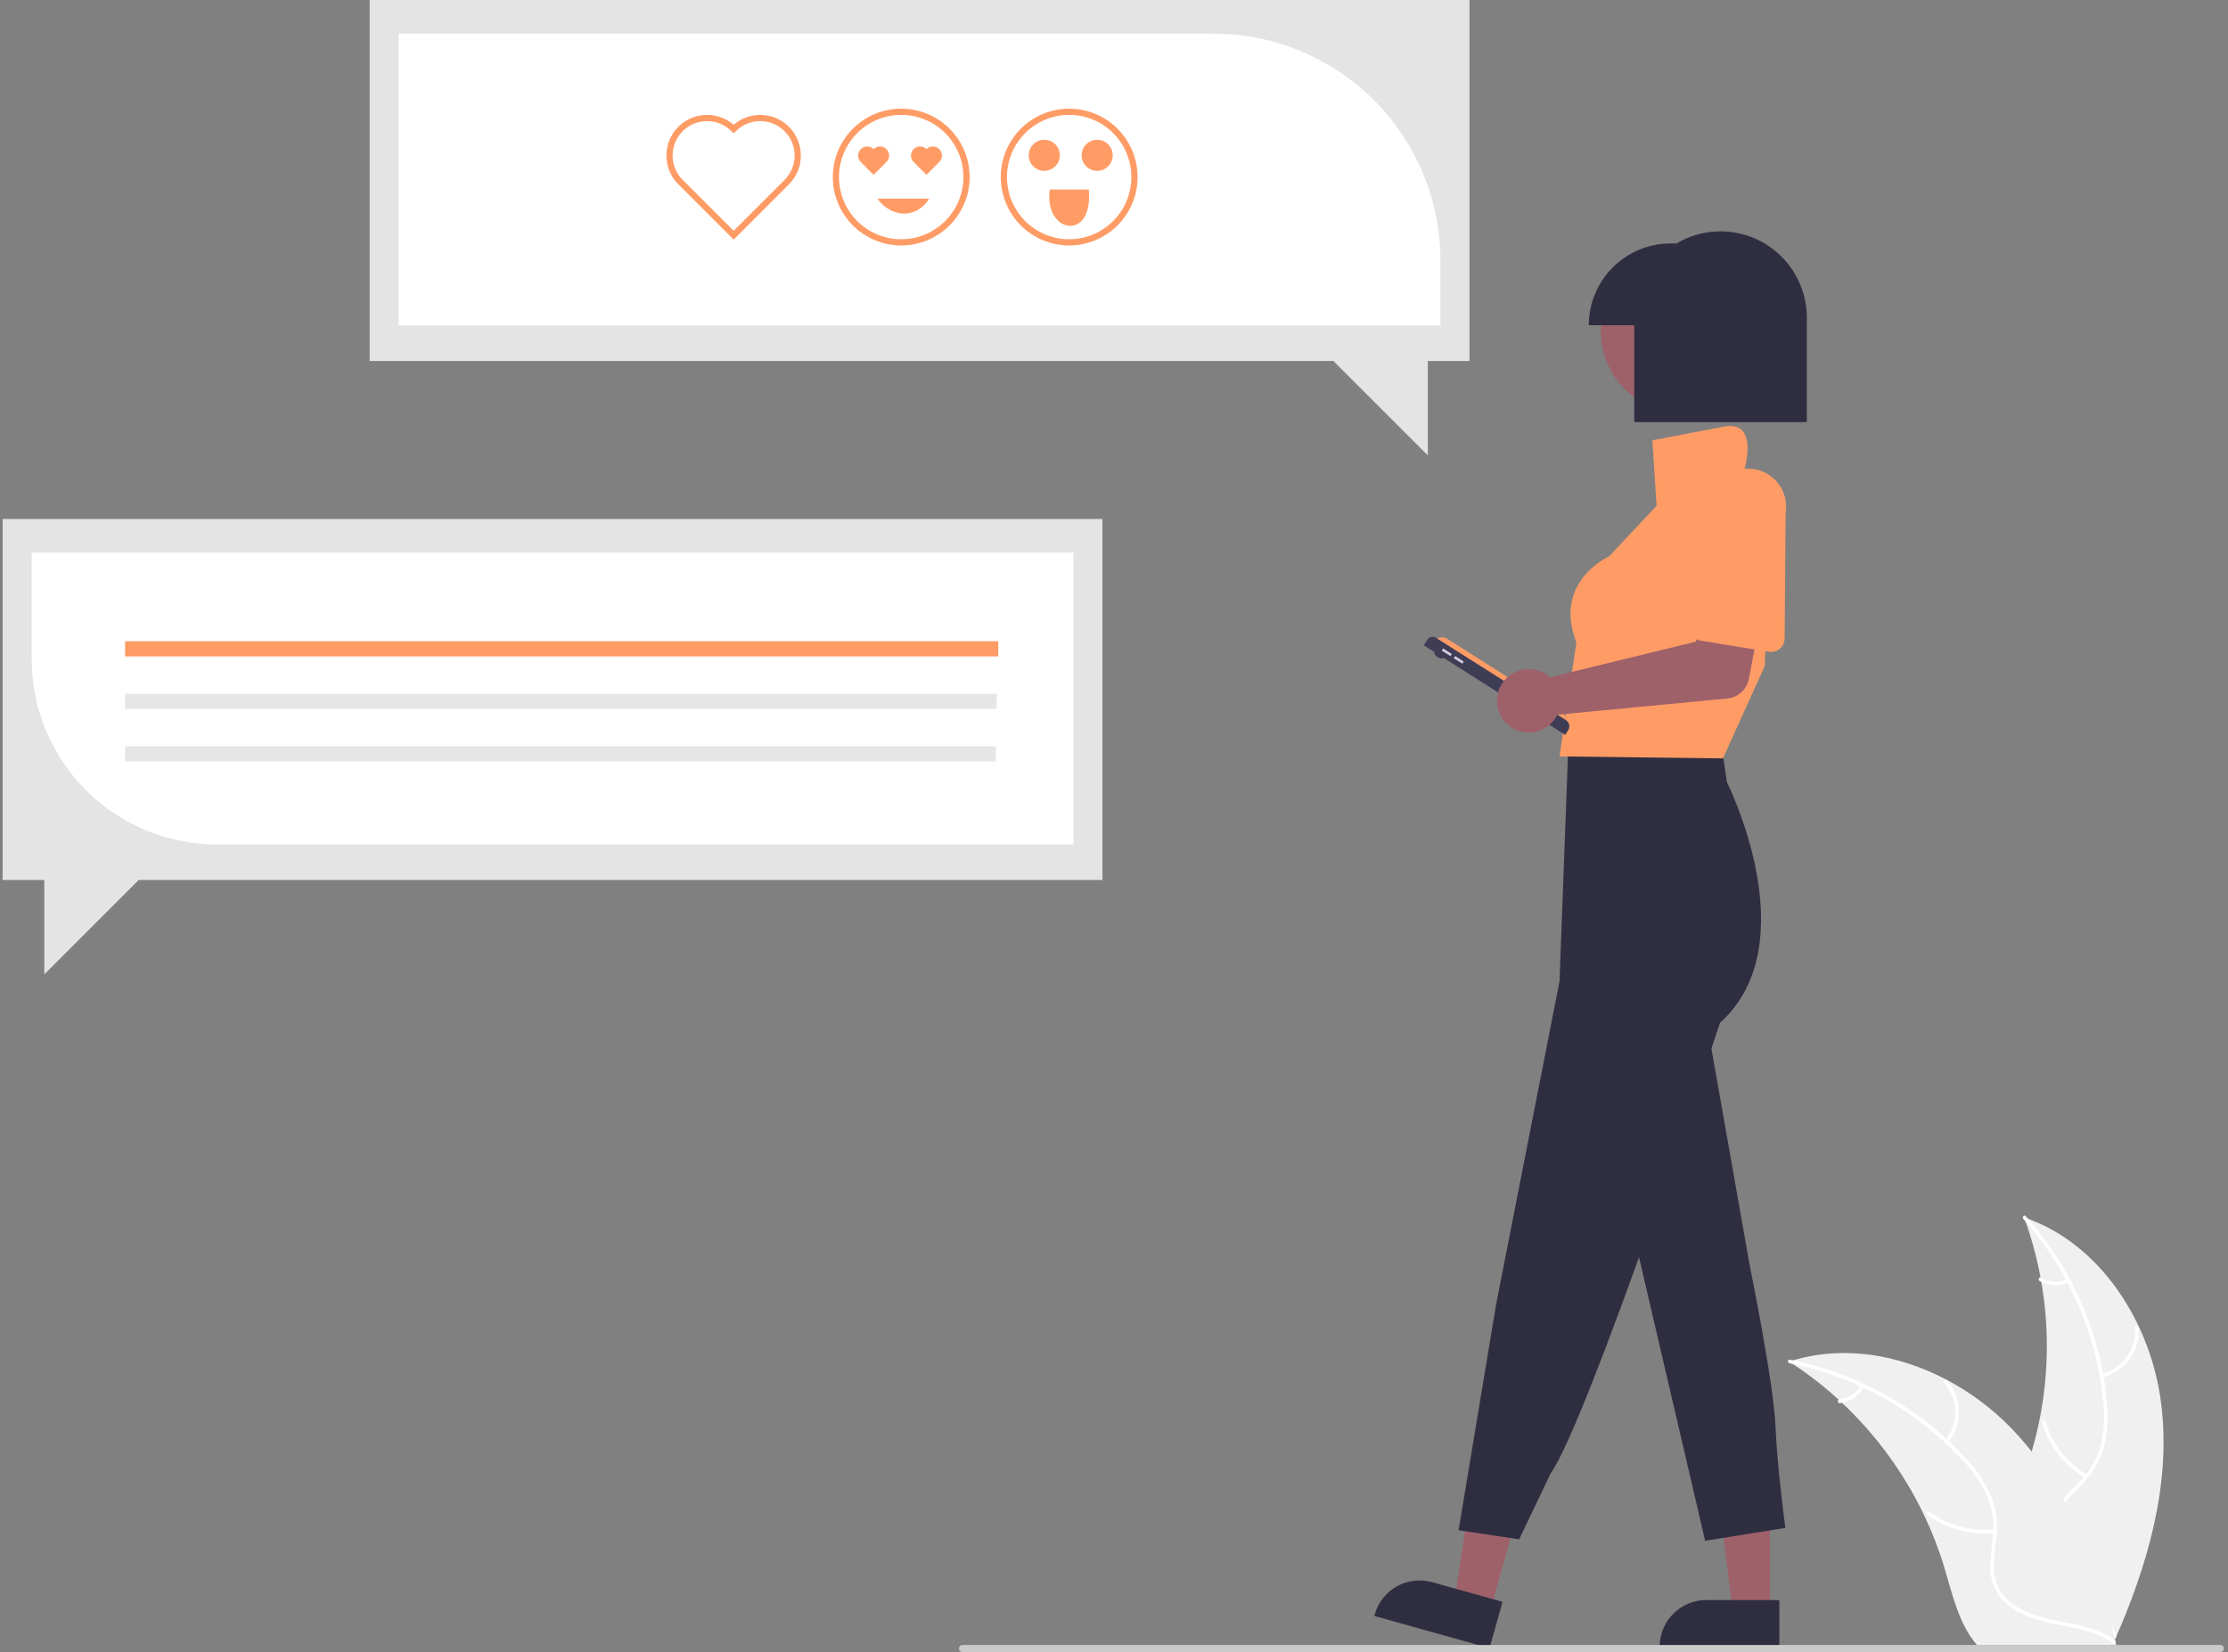 <svg width="511" height="379" viewBox="0 0 511 379" fill="none" xmlns="http://www.w3.org/2000/svg">
<rect x="0" y="0" width="511" height="379" fill="#808080" stroke="none"/>
<g clip-path="url(#clip0_2_84074)">
<path d="M495.685 322.061C493.381 303.532 481.898 285.276 464.227 279.246C471.196 298.317 471.195 319.239 464.223 338.309C461.508 345.654 457.723 353.541 460.277 360.943C461.866 365.549 465.754 369.074 470.099 371.277C474.445 373.481 479.268 374.531 484.031 375.56L484.968 376.335C492.529 359.263 497.99 340.59 495.685 322.061Z" fill="#F0F0F0"/>
<path d="M464.052 279.596C474.343 291.127 480.738 305.607 482.331 320.979C482.733 324.282 482.611 327.628 481.971 330.894C481.245 334.054 479.685 336.963 477.454 339.317C475.418 341.554 473.077 343.606 471.62 346.299C470.895 347.688 470.472 349.215 470.378 350.78C470.284 352.344 470.523 353.911 471.077 355.377C472.363 359.065 474.898 362.072 477.479 364.926C480.345 368.095 483.371 371.341 484.589 375.542C484.737 376.051 485.518 375.793 485.371 375.284C483.252 367.975 476.156 363.823 472.772 357.24C471.193 354.168 470.531 350.602 472.011 347.359C473.305 344.523 475.718 342.405 477.799 340.158C480.009 337.893 481.631 335.122 482.522 332.086C483.327 328.864 483.577 325.528 483.262 322.222C482.673 314.767 480.915 307.452 478.052 300.543C474.83 292.64 470.279 285.347 464.596 278.979C464.244 278.585 463.702 279.205 464.052 279.596Z" fill="white"/>
<path d="M482.11 315.999C484.653 315.381 486.893 313.88 488.431 311.763C489.97 309.647 490.705 307.052 490.507 304.443C490.465 303.915 489.643 303.955 489.685 304.484C489.874 306.913 489.189 309.33 487.752 311.298C486.316 313.267 484.223 314.657 481.852 315.217C481.336 315.34 481.597 316.121 482.11 315.999Z" fill="white"/>
<path d="M478.636 338.319C474.043 335.576 470.653 331.204 469.141 326.073C468.991 325.564 468.21 325.823 468.359 326.331C469.943 331.667 473.48 336.21 478.266 339.054C478.722 339.324 479.09 338.588 478.636 338.319Z" fill="white"/>
<path d="M474.066 293.42C473.132 293.864 472.102 294.069 471.069 294.016C470.036 293.964 469.033 293.656 468.148 293.12C467.696 292.843 467.329 293.58 467.778 293.855C468.758 294.442 469.867 294.781 471.008 294.842C472.149 294.902 473.288 294.682 474.324 294.201C474.426 294.164 474.509 294.09 474.558 293.993C474.606 293.897 474.616 293.785 474.586 293.682C474.551 293.578 474.477 293.493 474.38 293.444C474.282 293.395 474.17 293.386 474.066 293.42Z" fill="white"/>
<path d="M410.364 312.34C410.642 312.521 410.919 312.701 411.197 312.889C414.919 315.336 418.435 318.082 421.712 321.098C421.969 321.328 422.226 321.564 422.476 321.8C430.294 329.152 436.678 337.891 441.305 347.574C443.143 351.429 444.684 355.417 445.917 359.506C447.619 365.152 449.014 371.41 452.383 376.029C452.729 376.515 453.105 376.979 453.508 377.418H483.95C484.019 377.383 484.088 377.355 484.158 377.321L485.373 377.376C485.324 377.161 485.269 376.939 485.22 376.723C485.193 376.598 485.158 376.473 485.13 376.348C485.109 376.265 485.088 376.182 485.074 376.105C485.068 376.077 485.061 376.05 485.054 376.029C485.04 375.952 485.019 375.883 485.005 375.814C484.699 374.57 484.385 373.327 484.061 372.084C484.061 372.077 484.061 372.077 484.054 372.07C481.56 362.604 478.254 353.262 473.636 344.719C473.497 344.462 473.358 344.198 473.205 343.941C471.102 340.102 468.688 336.442 465.989 332.996C464.504 331.114 462.926 329.308 461.259 327.585C456.943 323.143 451.956 319.407 446.479 316.514C435.561 310.75 422.921 308.541 411.253 312.062C410.954 312.153 410.662 312.243 410.364 312.34Z" fill="#F0F0F0"/>
<path d="M410.432 312.727C425.591 315.738 439.415 323.448 449.942 334.763C452.252 337.159 454.169 339.904 455.624 342.896C456.947 345.857 457.453 349.119 457.089 352.341C456.81 355.353 456.176 358.401 456.634 361.428C456.892 362.974 457.473 364.448 458.34 365.754C459.208 367.059 460.341 368.167 461.666 369.004C464.914 371.175 468.748 372.049 472.527 372.774C476.723 373.579 481.094 374.348 484.596 376.969C485.021 377.287 485.489 376.61 485.065 376.293C478.972 371.733 470.807 372.69 464.142 369.471C461.031 367.968 458.355 365.52 457.585 362.04C456.911 358.996 457.562 355.852 457.871 352.805C458.272 349.667 457.898 346.477 456.782 343.517C455.485 340.459 453.676 337.645 451.434 335.195C446.475 329.598 440.667 324.815 434.222 321.023C426.891 316.653 418.866 313.57 410.495 311.906C409.977 311.804 409.917 312.625 410.432 312.727Z" fill="white"/>
<path d="M446.767 330.92C448.426 328.896 449.311 326.349 449.265 323.733C449.218 321.116 448.244 318.601 446.514 316.638C446.163 316.241 445.531 316.769 445.883 317.165C447.496 318.991 448.404 321.334 448.442 323.77C448.48 326.207 447.646 328.576 446.091 330.452C445.753 330.86 446.432 331.326 446.767 330.92Z" fill="white"/>
<path d="M457.432 350.833C452.114 351.409 446.774 349.958 442.477 346.772C442.052 346.456 441.584 347.133 442.009 347.448C446.486 350.756 452.046 352.254 457.579 351.643C458.106 351.584 457.956 350.775 457.432 350.833Z" fill="white"/>
<path d="M426.751 317.735C426.272 318.652 425.573 319.435 424.717 320.015C423.861 320.595 422.874 320.954 421.845 321.058C421.317 321.11 421.468 321.919 421.992 321.868C423.128 321.747 424.218 321.35 425.165 320.711C426.113 320.073 426.889 319.212 427.427 318.204C427.486 318.113 427.508 318.003 427.489 317.897C427.469 317.79 427.41 317.695 427.323 317.631C427.233 317.569 427.123 317.546 427.016 317.565C426.908 317.585 426.813 317.646 426.751 317.735Z" fill="white"/>
<path d="M84.783 0H337.034V82.81H327.479V104.467L305.821 82.81H84.783V0Z" fill="#E4E4E4"/>
<path d="M330.374 74.659H91.443V7.717H278.341C292.137 7.732 305.362 13.219 315.117 22.974C324.872 32.729 330.359 45.955 330.374 59.75V74.659Z" fill="white"/>
<path d="M252.855 119.053H0.605V201.862H10.159V223.52L31.818 201.862H252.855V119.053Z" fill="#E4E4E4"/>
<path d="M246.196 193.711H49.724C38.467 193.699 27.675 189.221 19.715 181.261C11.755 173.301 7.277 162.509 7.264 151.252V126.769H246.196V193.711Z" fill="white"/>
<path d="M228.963 147.095H28.681V150.576H228.963V147.095Z" fill="#FF9C66"/>
<path d="M228.602 159.137H28.681V162.618H228.602V159.137Z" fill="#E6E6E6"/>
<path d="M228.406 171.179H28.681V174.66H228.406V171.179Z" fill="#E6E6E6"/>
<path d="M168.26 54.967L155.572 42.279C153.864 40.572 152.885 38.269 152.841 35.855C152.796 33.441 153.689 31.103 155.332 29.334C156.975 27.565 159.241 26.501 161.652 26.368C164.062 26.234 166.431 27.041 168.26 28.617C170.088 27.041 172.457 26.235 174.868 26.368C177.279 26.502 179.544 27.565 181.187 29.334C182.83 31.104 183.723 33.441 183.679 35.855C183.634 38.269 182.655 40.572 180.948 42.279L168.26 54.967ZM162.168 27.784C160.605 27.783 159.077 28.246 157.777 29.114C156.478 29.982 155.464 31.216 154.866 32.66C154.268 34.103 154.112 35.692 154.417 37.225C154.722 38.758 155.475 40.166 156.581 41.27L168.26 52.949L179.939 41.27C180.674 40.537 181.256 39.665 181.654 38.706C182.052 37.748 182.257 36.72 182.257 35.682C182.257 34.644 182.053 33.616 181.656 32.657C181.259 31.698 180.676 30.826 179.942 30.092C179.208 29.358 178.337 28.776 177.378 28.379C176.419 27.982 175.391 27.777 174.353 27.778C173.315 27.778 172.287 27.983 171.328 28.38C170.369 28.778 169.498 29.361 168.764 30.095L168.26 30.599L167.755 30.095C167.022 29.361 166.151 28.779 165.192 28.382C164.233 27.986 163.206 27.783 162.168 27.784Z" fill="#FF9C66"/>
<path d="M212.488 34.209C212.097 33.819 211.567 33.6 211.015 33.601C210.463 33.601 209.933 33.821 209.543 34.211C209.152 34.602 208.933 35.131 208.932 35.683C208.932 36.235 209.15 36.765 209.54 37.157L212.488 40.105L215.436 37.157C215.63 36.963 215.784 36.733 215.89 36.48C215.995 36.227 216.049 35.956 216.049 35.682C216.05 35.408 215.996 35.137 215.891 34.883C215.786 34.63 215.633 34.4 215.439 34.206C215.245 34.013 215.015 33.859 214.762 33.754C214.509 33.649 214.237 33.596 213.963 33.596C213.689 33.596 213.418 33.65 213.165 33.755C212.912 33.861 212.682 34.015 212.488 34.209Z" fill="#FF9C66"/>
<path d="M200.361 34.209C199.97 33.818 199.44 33.599 198.887 33.599C198.335 33.599 197.805 33.819 197.414 34.209C197.023 34.6 196.804 35.13 196.803 35.683C196.803 36.235 197.022 36.766 197.413 37.157L200.361 40.105L203.309 37.157C203.503 36.963 203.657 36.733 203.762 36.48C203.868 36.227 203.922 35.956 203.922 35.682C203.922 35.408 203.869 35.137 203.764 34.883C203.659 34.63 203.505 34.4 203.312 34.206C203.118 34.013 202.888 33.859 202.635 33.754C202.381 33.649 202.11 33.596 201.836 33.596C201.562 33.596 201.291 33.65 201.038 33.755C200.785 33.861 200.555 34.015 200.361 34.209Z" fill="#FF9C66"/>
<path d="M206.697 56.313C203.593 56.313 200.558 55.393 197.978 53.668C195.397 51.944 193.385 49.493 192.197 46.625C191.009 43.757 190.699 40.602 191.304 37.557C191.91 34.513 193.404 31.717 195.599 29.522C197.794 27.327 200.591 25.832 203.635 25.227C206.679 24.621 209.835 24.932 212.702 26.12C215.57 27.308 218.021 29.319 219.746 31.9C221.47 34.481 222.39 37.515 222.39 40.619C222.386 44.78 220.731 48.769 217.789 51.711C214.846 54.653 210.857 56.308 206.697 56.313ZM206.697 26.352C203.875 26.352 201.116 27.189 198.77 28.756C196.424 30.324 194.595 32.552 193.515 35.159C192.436 37.766 192.153 40.635 192.704 43.403C193.254 46.17 194.613 48.712 196.608 50.708C198.603 52.703 201.146 54.062 203.913 54.612C206.681 55.163 209.549 54.88 212.156 53.8C214.763 52.721 216.992 50.892 218.559 48.546C220.127 46.199 220.964 43.441 220.964 40.619C220.964 38.746 220.595 36.89 219.878 35.159C219.161 33.428 218.11 31.856 216.785 30.531C215.46 29.206 213.887 28.155 212.156 27.438C210.425 26.721 208.57 26.352 206.697 26.352Z" fill="#FF9C66"/>
<path d="M245.218 56.313C242.114 56.313 239.08 55.393 236.499 53.668C233.918 51.944 231.906 49.493 230.719 46.625C229.531 43.757 229.22 40.602 229.826 37.557C230.431 34.513 231.926 31.717 234.121 29.522C236.315 27.327 239.112 25.832 242.156 25.227C245.201 24.621 248.356 24.932 251.224 26.12C254.091 27.308 256.542 29.319 258.267 31.9C259.991 34.481 260.912 37.515 260.912 40.619C260.907 44.78 259.252 48.769 256.31 51.711C253.368 54.653 249.379 56.308 245.218 56.313ZM245.218 26.352C242.396 26.352 239.638 27.189 237.291 28.756C234.945 30.324 233.117 32.552 232.037 35.159C230.957 37.766 230.674 40.635 231.225 43.403C231.775 46.17 233.134 48.712 235.13 50.708C237.125 52.703 239.667 54.062 242.435 54.612C245.202 55.163 248.071 54.88 250.678 53.8C253.285 52.721 255.513 50.892 257.081 48.546C258.648 46.199 259.485 43.441 259.485 40.619C259.485 38.746 259.116 36.89 258.399 35.159C257.682 33.428 256.631 31.856 255.306 30.531C253.982 29.206 252.409 28.155 250.678 27.438C248.947 26.721 247.092 26.352 245.218 26.352Z" fill="#FF9C66"/>
<path d="M251.638 39.193C253.608 39.193 255.205 37.596 255.205 35.626C255.205 33.656 253.608 32.059 251.638 32.059C249.668 32.059 248.071 33.656 248.071 35.626C248.071 37.596 249.668 39.193 251.638 39.193Z" fill="#FF9C66"/>
<path d="M239.511 39.193C241.481 39.193 243.078 37.596 243.078 35.626C243.078 33.656 241.481 32.059 239.511 32.059C237.541 32.059 235.944 33.656 235.944 35.626C235.944 37.596 237.541 39.193 239.511 39.193Z" fill="#FF9C66"/>
<path d="M240.772 43.473C239.316 53.541 250.866 55.584 249.71 43.472C249.779 43.464 241.237 43.479 240.772 43.473Z" fill="#FF9C66"/>
<path d="M201.2 45.562C204.462 49.948 210.102 50.342 213.117 45.562H201.2Z" fill="#FF9C66"/>
<path d="M405.928 369.823H397.413L393.362 336.98H405.929L405.928 369.823Z" fill="#9E616A"/>
<path d="M408.099 378.077L380.644 378.076V377.729C380.644 374.895 381.77 372.177 383.774 370.173C385.778 368.169 388.496 367.043 391.33 367.042H391.331L408.099 367.043L408.099 378.077Z" fill="#2F2E41"/>
<path d="M341.769 369.543L333.568 367.252L338.504 334.53L350.607 337.912L341.769 369.543Z" fill="#9E616A"/>
<path d="M341.639 378.077L315.196 370.688L315.29 370.354C316.053 367.624 317.868 365.309 320.338 363.918C322.807 362.528 325.728 362.175 328.458 362.937L328.458 362.937L344.608 367.45L341.639 378.077Z" fill="#2F2E41"/>
<path d="M385.783 94.702C396.071 94.702 404.411 86.362 404.411 76.074C404.411 65.786 396.071 57.446 385.783 57.446C375.496 57.446 367.156 65.786 367.156 76.074C367.156 86.362 375.496 94.702 385.783 94.702Z" fill="#9E616A"/>
<path d="M394.6 169.314L396.077 179.423C396.077 179.423 414.705 216.452 394.487 234.626C394.487 234.626 364.273 325.74 355.641 338.007L348.423 353.109L334.532 351.026L343.146 299.161L357.685 225.085L359.843 167.27C359.843 167.27 391.647 164.998 394.6 169.314Z" fill="#2F2E41"/>
<path d="M391.079 232.341L401.302 290.289C401.302 290.289 406.754 316.868 407.209 327.09C407.663 337.313 409.48 350.489 409.48 350.489L391.079 353.442L372.906 275.504L391.079 232.341Z" fill="#2F2E41"/>
<path d="M406.069 119.052L404.746 152.783L397.758 168.24L395.168 173.971L357.685 173.517L361.547 147.393C356.095 133.308 369.044 127.629 369.044 127.629L379.948 116.009L378.982 100.994L395.395 97.869C403.937 96.243 399.818 108.634 399.818 108.634C411.177 107.498 406.069 119.052 406.069 119.052Z" fill="#FF9C66"/>
<path d="M330.955 151.001C331.086 150.794 330.746 150.343 330.194 149.994C329.643 149.645 329.09 149.53 328.959 149.736C328.828 149.943 329.169 150.394 329.72 150.743C330.271 151.092 330.825 151.208 330.955 151.001Z" fill="#3F3D56"/>
<path d="M329.02 147.153C329.165 146.924 329.354 146.725 329.576 146.569C329.798 146.412 330.049 146.301 330.314 146.242C330.579 146.182 330.853 146.175 331.121 146.222C331.388 146.268 331.644 146.367 331.874 146.512L358.082 163.109C358.311 163.254 358.51 163.443 358.666 163.665C358.823 163.887 358.934 164.138 358.993 164.403C359.053 164.668 359.059 164.942 359.013 165.209C358.967 165.477 358.868 165.733 358.723 165.962L329.02 147.153Z" fill="#FF9C66"/>
<path d="M326.542 148.031L327.366 146.729C327.567 146.412 327.885 146.188 328.25 146.106C328.616 146.024 329 146.091 329.316 146.291L359.156 165.187C359.531 165.425 359.797 165.802 359.894 166.235C359.991 166.668 359.913 167.122 359.675 167.497L358.99 168.579L326.542 148.031Z" fill="#3F3D56"/>
<path d="M330.985 148.746L330.668 149.246L332.665 150.51L332.981 150.011L330.985 148.746Z" fill="#D0CDE1"/>
<path d="M333.73 150.485L333.414 150.984L335.411 152.248L335.727 151.749L333.73 150.485Z" fill="#D0CDE1"/>
<path d="M354.592 154.649C354.912 154.861 355.216 155.098 355.499 155.358L388.958 147.18L391.315 139.151L403.897 141.123L401.107 155.743C400.881 156.924 400.279 158 399.39 158.809C398.501 159.619 397.373 160.118 396.176 160.232L357.166 163.951C356.518 165.282 355.48 166.384 354.19 167.11C352.9 167.837 351.419 168.153 349.945 168.018C348.471 167.882 347.072 167.301 345.936 166.352C344.801 165.402 343.981 164.129 343.586 162.703C343.191 161.276 343.239 159.763 343.726 158.364C344.212 156.966 345.112 155.748 346.307 154.874C347.502 154 348.934 153.51 350.414 153.47C351.894 153.43 353.351 153.841 354.592 154.649Z" fill="#9E616A"/>
<path d="M387.944 145.52C387.709 145.138 387.56 144.709 387.506 144.263C387.452 143.817 387.494 143.365 387.631 142.937L392.4 114.797C392.769 112.529 394.023 110.5 395.886 109.154C397.749 107.809 400.07 107.257 402.339 107.62C404.608 107.983 406.641 109.232 407.991 111.091C409.341 112.951 409.899 115.27 409.542 117.54L409.313 146.472C409.306 146.921 409.203 147.364 409.01 147.769C408.817 148.175 408.539 148.534 408.195 148.822C407.85 149.111 407.448 149.322 407.015 149.44C406.582 149.559 406.128 149.583 405.685 149.511L390.106 146.971C389.662 146.899 389.24 146.732 388.867 146.482C388.494 146.231 388.179 145.903 387.944 145.52Z" fill="#FF9C66"/>
<path d="M394.609 53.072C391.049 53.067 387.555 54.027 384.497 55.85H383.149C378.176 55.85 373.406 57.826 369.889 61.342C366.373 64.859 364.397 69.629 364.397 74.602H374.815V96.827H414.403V72.866C414.403 67.616 412.318 62.581 408.606 58.869C404.894 55.157 399.859 53.072 394.609 53.072Z" fill="#2F2E41"/>
<path d="M509.205 379H220.77C220.661 379 220.554 378.979 220.453 378.938C220.352 378.896 220.261 378.836 220.184 378.759C220.107 378.682 220.046 378.591 220.004 378.49C219.962 378.39 219.941 378.282 219.941 378.173C219.941 378.064 219.962 377.957 220.004 377.856C220.046 377.756 220.107 377.664 220.184 377.588C220.261 377.511 220.352 377.45 220.453 377.408C220.554 377.367 220.661 377.346 220.77 377.346H509.205C509.314 377.346 509.422 377.367 509.523 377.408C509.623 377.45 509.715 377.511 509.792 377.588C509.869 377.664 509.93 377.756 509.972 377.856C510.013 377.957 510.035 378.064 510.035 378.173C510.035 378.282 510.013 378.39 509.972 378.49C509.93 378.591 509.869 378.682 509.792 378.759C509.715 378.836 509.623 378.896 509.523 378.938C509.422 378.979 509.314 379 509.205 379Z" fill="#CACACA"/>
</g>
<defs>
<clipPath id="clip0_2_84074">
<rect width="509.428" height="379" fill="white" transform="translate(0.605)"/>
</clipPath>
</defs>
</svg>
